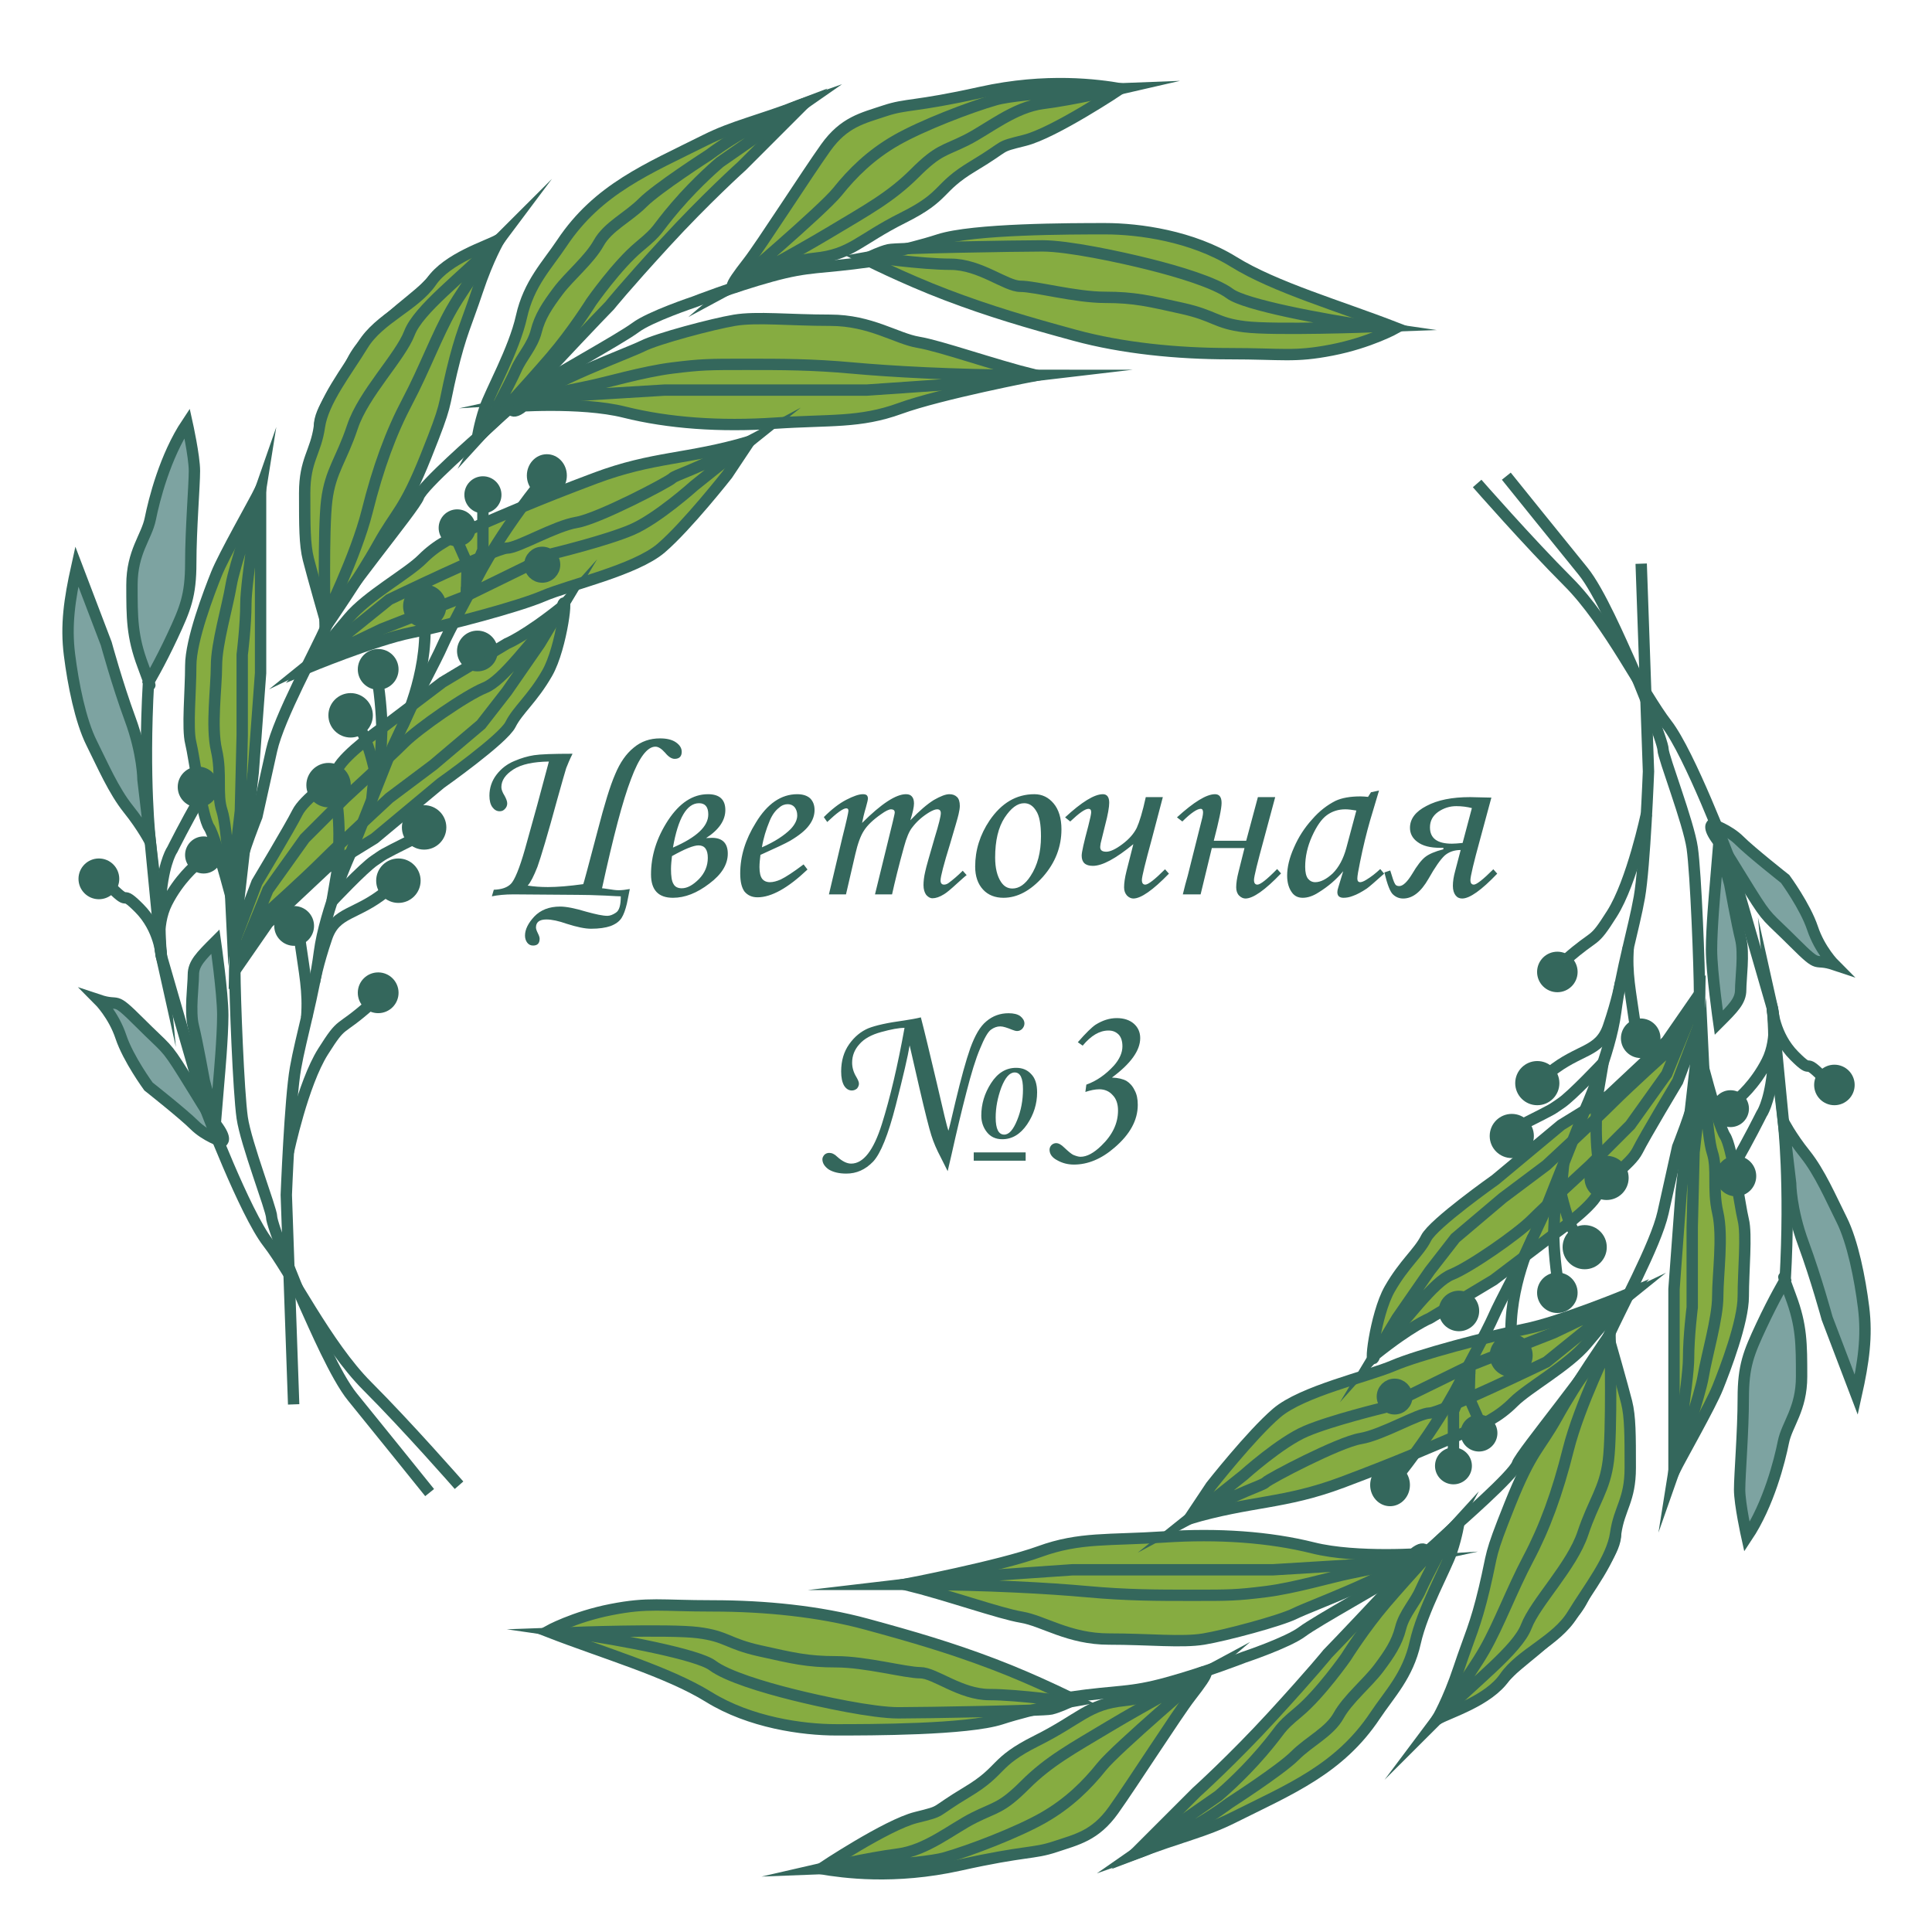<svg width="170" height="170" viewBox="0 0 170 170" fill="none" xmlns="http://www.w3.org/2000/svg">
<path fill-rule="evenodd" clip-rule="evenodd" d="M122.851 28.857C117.862 26.917 112.208 25.3 108.55 23.037C104.892 20.773 100.236 20.126 97.243 20.126C94.25 20.126 85.602 20.126 82.609 21.097C79.616 22.067 75.958 22.713 75.958 22.713C75.958 22.713 79.45 24.492 83.275 25.947C87.099 27.402 90.425 28.373 94.582 29.504C98.739 30.636 103.561 31.121 108.218 31.121C112.874 31.121 113.871 31.445 117.197 30.798C120.523 30.151 122.851 28.857 122.851 28.857Z" fill="#86AC41" stroke="#34675C" stroke-miterlimit="22.926"/>
<path fill-rule="evenodd" clip-rule="evenodd" d="M98.598 7.808C96.652 7.484 92.112 6.835 86.274 8.133C80.437 9.43 79.788 9.105 77.842 9.754C75.896 10.403 74.275 10.727 72.653 12.997C71.032 15.267 66.978 21.591 65.843 23.051C62.007 27.983 66.719 23.223 71.68 22.727C74.923 22.402 75.572 21.105 79.464 19.159C83.356 17.213 82.383 16.565 85.626 14.619C88.869 12.673 87.572 12.997 90.166 12.348C92.76 11.7 98.598 7.808 98.598 7.808Z" fill="#86AC41" stroke="#34675C" stroke-miterlimit="22.926"/>
<path fill-rule="evenodd" clip-rule="evenodd" d="M98.598 7.808C98.598 7.808 89.867 8.13 87.603 8.777C85.34 9.424 81.136 11.041 78.872 12.334C76.609 13.627 74.992 15.245 73.698 16.861C72.405 18.478 64.461 25.237 64.461 25.237C64.461 25.237 69.818 22.359 73.051 20.419C76.285 18.478 78.387 17.347 80.489 15.245C82.591 13.143 83.076 13.304 85.016 12.334C86.956 11.364 89.22 9.424 91.807 9.1C94.394 8.777 98.598 7.808 98.598 7.808V7.808Z" stroke="#34675C" stroke-miterlimit="22.926"/>
<path fill-rule="evenodd" clip-rule="evenodd" d="M70.788 9.1C66.584 10.717 64.644 11.041 62.057 12.334C56.991 14.867 52.624 16.621 49.446 21.388C48.152 23.329 46.535 24.946 45.888 27.856C45.242 30.766 43.139 34.485 42.655 35.94C42.17 37.395 42.008 38.527 42.008 38.527L47.829 33.03C52.679 27.856 53.649 26.886 53.649 26.886C53.649 26.886 54.943 25.269 58.5 21.388C62.057 17.508 65.291 14.598 65.291 14.598L70.788 9.1Z" fill="#86AC41" stroke="#34675C" stroke-miterlimit="22.926"/>
<path fill-rule="evenodd" clip-rule="evenodd" d="M70.788 9.1C67.963 10.094 64.784 11.842 62.38 13.627C62.38 13.627 57.853 16.538 56.559 17.831C55.266 19.125 53.487 19.933 52.679 21.388C51.871 22.844 50.092 24.299 49.122 25.592C48.152 26.886 47.505 27.856 47.182 29.15C46.859 30.443 45.888 31.413 45.403 32.545C44.918 33.677 42.609 37.959 42.609 37.959C42.609 37.959 46.535 33.677 48.475 31.413C50.415 29.15 52.032 26.563 52.032 26.563C52.032 26.563 54.296 23.329 56.236 21.712C58.176 20.095 57.53 20.419 59.47 18.155C61.41 15.891 63.351 14.275 63.351 14.275L70.788 9.1Z" fill="#86AC41" stroke="#34675C" stroke-miterlimit="22.926"/>
<path d="M43.948 21.065C38.127 24.299 38.774 23.975 37.481 25.269C36.187 26.563 32.307 29.15 31.013 31.737C29.72 34.323 28.103 35.94 28.103 37.557" stroke="#34675C" stroke-miterlimit="22.926"/>
<path fill-rule="evenodd" clip-rule="evenodd" d="M43.948 21.065C42.877 21.661 39.379 22.703 37.945 24.794C36.511 26.886 33.357 28.012 31.928 30.353C30.498 32.696 28.427 35.294 28.103 37.557C27.78 39.821 26.809 40.467 26.809 43.378C26.809 46.288 26.809 47.905 27.133 49.198C27.456 50.492 28.75 55.019 28.75 55.019C28.75 55.019 31.66 50.816 33.277 47.905C34.894 44.995 35.54 44.995 37.481 40.144C39.421 35.294 38.936 36.102 39.744 32.706C40.553 29.311 41.038 28.503 42.008 25.592C42.978 22.682 43.948 21.065 43.948 21.065Z" fill="#86AC41" stroke="#34675C" stroke-miterlimit="22.926"/>
<path fill-rule="evenodd" clip-rule="evenodd" d="M43.948 21.065C40.553 24.461 36.834 27.21 36.026 29.311C35.217 31.413 31.983 34.647 31.013 37.557C30.043 40.467 29.073 41.438 28.75 44.025C28.426 46.611 28.588 54.452 28.588 54.452C28.588 54.452 31.336 48.875 32.307 44.995C33.277 41.114 34.409 38.042 35.864 35.294C37.319 32.545 38.451 29.473 39.744 27.209C41.038 24.946 43.948 21.065 43.948 21.065V21.065Z" stroke="#34675C" stroke-miterlimit="22.926"/>
<path fill-rule="evenodd" clip-rule="evenodd" d="M120.836 28.749C116.309 28.103 109.518 26.809 108.225 25.839C106.931 24.869 103.697 23.899 101.111 23.252C98.524 22.605 93.996 21.636 91.733 21.636C89.469 21.636 78.883 21.811 78.188 21.974C77.493 22.136 76.534 22.605 76.534 22.605C76.534 22.605 81.061 23.252 83.648 23.252C86.236 23.252 88.499 25.192 89.792 25.192C91.086 25.192 94.643 26.163 97.23 26.163C99.817 26.163 101.111 26.486 104.021 27.132C106.931 27.78 106.931 28.426 109.518 28.749C112.105 29.073 120.836 28.749 120.836 28.749V28.749Z" stroke="#34675C" stroke-miterlimit="22.926"/>
<path d="M76.609 23.006C72.082 23.652 71.294 23.36 67.878 24.299C64.461 25.237 61.087 26.563 61.087 26.563C61.087 26.563 57.206 27.856 55.913 28.826C54.619 29.796 48.431 33.197 47.02 34.162C45.609 35.126 42.286 38.265 42.286 38.265C42.286 38.265 37.157 42.731 36.834 43.701C36.511 44.671 29.72 52.756 28.75 55.019C27.78 57.283 24.546 63.103 23.899 66.014C23.252 68.924 22.606 71.834 22.606 71.834C22.606 71.834 21.312 75.068 21.151 76.2C20.989 77.332 20.665 83.153 20.665 85.416C20.665 87.68 20.989 96.087 21.312 98.351C21.636 100.615 23.899 106.435 23.899 107.082C23.899 107.729 26.001 113.064 26.809 114.843C27.618 116.621 29.558 121.149 31.013 122.927C32.468 124.706 37.804 131.335 37.804 131.335" stroke="#34675C" stroke-miterlimit="22.926"/>
<path fill-rule="evenodd" clip-rule="evenodd" d="M91.16 33.03C87.28 32.06 82.753 30.443 80.812 30.12C78.872 29.796 76.609 28.179 73.051 28.179C69.494 28.179 66.584 27.856 64.644 28.179C62.704 28.503 57.853 29.796 56.559 30.443C55.266 31.09 48.152 33.677 46.535 35.294C44.918 36.91 44.918 35.778 44.918 35.778C44.918 35.778 51.063 35.294 54.943 36.264C58.823 37.234 63.351 37.557 68.201 37.234C73.051 36.91 75.638 37.234 79.195 35.94C82.753 34.647 91.16 33.03 91.16 33.03Z" fill="#86AC41" stroke="#34675C" stroke-miterlimit="22.926"/>
<path fill-rule="evenodd" clip-rule="evenodd" d="M91.16 33.03C90.849 33.03 90.54 33.029 90.233 33.028C83.841 33.001 78.386 32.692 74.992 32.383C71.435 32.06 68.848 32.06 65.614 32.06C62.38 32.06 61.734 32.06 59.147 32.383C56.559 32.706 53.326 33.677 51.709 34C50.092 34.323 46.828 35.035 46.828 35.035L58.5 34.323H66.907H76.285L85.663 33.677L91.16 33.03Z" fill="#86AC41" stroke="#34675C" stroke-miterlimit="22.926"/>
<path fill-rule="evenodd" clip-rule="evenodd" d="M65.937 38.85C60.44 40.467 57.53 40.144 52.356 42.084C47.182 44.025 44.271 45.318 42.008 46.288C39.744 47.258 38.451 47.905 37.157 49.198C35.864 50.492 32.307 52.432 30.69 54.372C29.073 56.313 26.911 58.823 26.911 58.823C26.911 58.823 32.953 56.313 36.187 55.666C39.421 55.019 45.565 53.402 47.829 52.432C50.092 51.462 55.913 50.169 58.176 48.229C60.44 46.288 63.997 41.761 63.997 41.761L65.937 38.85Z" fill="#86AC41" stroke="#34675C" stroke-miterlimit="22.926"/>
<path fill-rule="evenodd" clip-rule="evenodd" d="M65.937 38.85C61.087 41.438 59.47 41.761 59.147 42.084C58.823 42.408 52.679 45.642 50.739 45.965C48.799 46.288 45.565 48.229 44.595 48.229C43.625 48.229 34.247 52.756 34.247 52.756L27.313 58.355L33.6 55.342L41.038 52.432L48.637 48.714C48.637 48.714 53.326 47.582 55.59 46.611C57.853 45.642 61.087 42.731 61.087 42.731L65.937 38.85V38.85Z" stroke="#34675C" stroke-miterlimit="22.926"/>
<path fill-rule="evenodd" clip-rule="evenodd" d="M49.446 53.402C46.212 55.99 44.595 56.636 44.595 56.636L38.936 60.032L33.6 64.074C33.6 64.074 30.367 66.337 29.72 67.631C29.073 68.924 26.809 70.218 26.163 71.511C25.516 72.805 22.606 77.655 22.606 77.655L20.742 82.579L20.665 85.416L23.576 81.213L28.75 76.362L32.953 73.775L38.774 68.924C38.774 68.924 44.271 65.044 44.918 63.75C45.565 62.457 46.858 61.487 48.152 59.223C49.446 56.959 50.055 51.648 49.446 53.402Z" fill="#86AC41" stroke="#34675C" stroke-miterlimit="22.926"/>
<path fill-rule="evenodd" clip-rule="evenodd" d="M49.446 53.402C46.535 56.636 44.271 59.87 42.655 60.517C41.038 61.163 36.834 64.074 35.54 65.367C34.247 66.661 30.367 70.218 30.367 70.218L26.809 73.775L23.576 78.302L21.312 83.799L20.681 84.836L23.576 80.242C23.576 80.242 26.809 77.332 28.426 75.715C30.043 74.098 34.247 70.218 34.247 70.218L38.127 67.307L42.331 63.75L44.595 60.84L47.505 56.636L49.446 53.402V53.402Z" stroke="#34675C" stroke-miterlimit="22.926"/>
<path fill-rule="evenodd" clip-rule="evenodd" d="M16.462 37.234C14.521 40.144 13.551 44.025 13.228 45.642C12.904 47.258 11.611 48.552 11.611 51.462C11.611 54.372 11.611 55.989 12.581 58.576C13.551 61.163 13.066 60.032 13.066 60.032C13.066 60.032 14.036 58.415 15.168 55.99C16.3 53.564 16.785 52.432 16.785 49.522C16.785 46.611 17.108 42.731 17.108 41.438C17.108 40.144 16.462 37.234 16.462 37.234Z" fill="#7DA3A1" stroke="#34675C" stroke-miterlimit="22.926"/>
<path fill-rule="evenodd" clip-rule="evenodd" d="M6.76 49.845C6.114 52.756 5.79 55.019 6.114 57.606C6.437 60.193 7.084 63.427 8.054 65.367C9.024 67.307 9.994 69.571 11.288 71.188C12.581 72.805 13.228 74.098 13.228 74.098L12.581 68.601C12.581 68.601 12.581 66.337 11.449 63.265C10.317 60.193 9.348 56.636 9.348 56.636L6.76 49.845Z" fill="#7DA3A1" stroke="#34675C" stroke-miterlimit="22.926"/>
<path fill-rule="evenodd" clip-rule="evenodd" d="M22.929 43.054C22.282 44.348 19.695 48.875 19.048 50.492C18.402 52.109 16.785 56.313 16.785 58.576C16.785 60.84 16.461 64.074 16.785 65.367C17.108 66.661 17.755 71.835 18.402 72.805C19.048 73.775 20.825 80.804 20.825 80.804L22.282 67.954L22.929 59.223V49.845V43.054Z" fill="#86AC41" stroke="#34675C" stroke-miterlimit="22.926"/>
<path fill-rule="evenodd" clip-rule="evenodd" d="M22.929 43.054C22.929 43.054 22.819 43.369 22.644 43.879C22.373 44.672 21.944 45.938 21.528 47.238C20.996 48.898 20.484 50.614 20.342 51.462C20.019 53.402 19.048 56.636 19.048 58.576C19.048 60.517 18.563 63.912 19.048 66.014C19.534 68.116 19.049 69.894 19.534 71.349C20.019 72.805 20.3 78.793 20.3 78.793L21.151 71.349L21.312 64.721V57.606C21.312 57.606 21.636 55.019 21.636 53.079C21.636 51.139 22.929 43.054 22.929 43.054Z" fill="#86AC41" stroke="#34675C" stroke-miterlimit="22.926"/>
<path fill-rule="evenodd" clip-rule="evenodd" d="M18.955 82.856C17.661 84.149 17.015 84.796 17.015 85.766C17.015 86.736 16.691 89 17.015 90.293C17.338 91.587 17.985 95.144 17.985 95.144L18.955 98.701L19.278 94.821C19.278 94.821 19.602 91.263 19.602 89.323C19.602 87.383 18.955 82.856 18.955 82.856Z" fill="#7DA3A1" stroke="#34675C" stroke-miterlimit="22.926"/>
<path fill-rule="evenodd" clip-rule="evenodd" d="M8.701 88.003C10.641 88.65 9.832 87.518 12.258 89.943C14.683 92.369 14.521 91.884 16.138 94.471C17.755 97.057 18.078 97.704 19.048 98.998C20.019 100.291 19.534 100.453 19.534 100.453C19.534 100.453 18.078 99.968 17.108 98.998C16.138 98.028 13.066 95.602 13.066 95.602C13.066 95.602 11.288 93.177 10.641 91.237C9.994 89.297 8.701 88.003 8.701 88.003Z" fill="#7DA3A1" stroke="#34675C" stroke-miterlimit="22.926"/>
<path d="M13.066 60.032C12.581 68.601 13.228 74.098 13.228 74.098L14.198 84.123L18.108 97.65C18.108 97.65 21.543 106.725 23.576 109.345C25.609 111.966 28.75 118.4 32.307 121.957C35.864 125.514 40.391 130.688 40.391 130.688" stroke="#34675C" stroke-miterlimit="22.926"/>
<path fill-rule="evenodd" clip-rule="evenodd" d="M48.118 40.467C48.814 40.467 49.378 41.085 49.378 41.846C49.378 42.608 48.814 43.225 48.118 43.225C47.422 43.225 46.859 42.608 46.859 41.846C46.859 41.085 47.422 40.467 48.118 40.467Z" fill="#34675C" stroke="#34675C" stroke-miterlimit="22.926"/>
<path fill-rule="evenodd" clip-rule="evenodd" d="M42.493 42.408C43.118 42.408 43.625 42.915 43.625 43.54C43.625 44.165 43.118 44.671 42.493 44.671C41.868 44.671 41.361 44.165 41.361 43.54C41.361 42.915 41.868 42.408 42.493 42.408Z" fill="#34675C" stroke="#34675C" stroke-miterlimit="22.926"/>
<path fill-rule="evenodd" clip-rule="evenodd" d="M47.712 48.603C48.312 48.603 48.799 49.089 48.799 49.69C48.799 50.29 48.312 50.776 47.712 50.776C47.112 50.776 46.625 50.29 46.625 49.69C46.625 49.089 47.112 48.603 47.712 48.603Z" fill="#34675C" stroke="#34675C" stroke-miterlimit="22.926"/>
<path fill-rule="evenodd" clip-rule="evenodd" d="M40.229 45.318C40.854 45.318 41.361 45.825 41.361 46.45C41.361 47.075 40.854 47.582 40.229 47.582C39.604 47.582 39.098 47.075 39.098 46.45C39.098 45.825 39.604 45.318 40.229 45.318Z" fill="#34675C" stroke="#34675C" stroke-miterlimit="22.926"/>
<path fill-rule="evenodd" clip-rule="evenodd" d="M37.372 51.933C38.146 51.933 38.774 52.561 38.774 53.336C38.774 54.11 38.146 54.738 37.372 54.738C36.597 54.738 35.969 54.11 35.969 53.336C35.969 52.561 36.597 51.933 37.372 51.933Z" fill="#34675C" stroke="#34675C" stroke-miterlimit="22.926"/>
<path fill-rule="evenodd" clip-rule="evenodd" d="M42.008 55.99C42.722 55.99 43.301 56.569 43.301 57.283C43.301 57.997 42.722 58.576 42.008 58.576C41.294 58.576 40.714 57.997 40.714 57.283C40.714 56.569 41.294 55.99 42.008 55.99Z" fill="#34675C" stroke="#34675C" stroke-miterlimit="22.926"/>
<path fill-rule="evenodd" clip-rule="evenodd" d="M33.277 57.606C33.991 57.606 34.57 58.185 34.57 58.9C34.57 59.614 33.991 60.193 33.277 60.193C32.562 60.193 31.983 59.614 31.983 58.9C31.983 58.185 32.562 57.606 33.277 57.606Z" fill="#34675C" stroke="#34675C" stroke-miterlimit="22.926"/>
<path fill-rule="evenodd" clip-rule="evenodd" d="M30.852 61.487C31.655 61.487 32.307 62.138 32.307 62.942C32.307 63.745 31.655 64.397 30.852 64.397C30.048 64.397 29.396 63.745 29.396 62.942C29.396 62.138 30.048 61.487 30.852 61.487Z" fill="#34675C" stroke="#34675C" stroke-miterlimit="22.926"/>
<path fill-rule="evenodd" clip-rule="evenodd" d="M37.319 71.349C38.123 71.349 38.774 72.001 38.774 72.805C38.774 73.609 38.123 74.26 37.319 74.26C36.516 74.26 35.864 73.609 35.864 72.805C35.864 72.001 36.516 71.349 37.319 71.349Z" fill="#34675C" stroke="#34675C" stroke-miterlimit="22.926"/>
<path fill-rule="evenodd" clip-rule="evenodd" d="M28.911 67.631C29.715 67.631 30.367 68.282 30.367 69.086C30.367 69.89 29.715 70.541 28.911 70.541C28.108 70.541 27.456 69.89 27.456 69.086C27.456 68.282 28.108 67.631 28.911 67.631Z" fill="#34675C" stroke="#34675C" stroke-miterlimit="22.926"/>
<path fill-rule="evenodd" clip-rule="evenodd" d="M35.055 76.038C35.859 76.038 36.511 76.69 36.511 77.493C36.511 78.297 35.859 78.949 35.055 78.949C34.252 78.949 33.6 78.297 33.6 77.493C33.6 76.69 34.252 76.038 35.055 76.038Z" fill="#34675C" stroke="#34675C" stroke-miterlimit="22.926"/>
<path fill-rule="evenodd" clip-rule="evenodd" d="M25.882 80.223C26.573 80.223 27.133 80.783 27.133 81.474C27.133 82.165 26.573 82.725 25.882 82.725C25.191 82.725 24.631 82.165 24.631 81.474C24.631 80.783 25.191 80.223 25.882 80.223Z" fill="#34675C" stroke="#34675C" stroke-miterlimit="22.926"/>
<path fill-rule="evenodd" clip-rule="evenodd" d="M33.277 86.063C33.991 86.063 34.57 86.642 34.57 87.356C34.57 88.071 33.991 88.65 33.277 88.65C32.562 88.65 31.983 88.071 31.983 87.356C31.983 86.642 32.562 86.063 33.277 86.063Z" fill="#34675C" stroke="#34675C" stroke-miterlimit="22.926"/>
<path fill-rule="evenodd" clip-rule="evenodd" d="M8.7 76.038C9.415 76.038 9.994 76.617 9.994 77.332C9.994 78.046 9.415 78.625 8.7 78.625C7.986 78.625 7.407 78.046 7.407 77.332C7.407 76.617 7.986 76.038 8.7 76.038Z" fill="#34675C" stroke="#34675C" stroke-miterlimit="22.926"/>
<path fill-rule="evenodd" clip-rule="evenodd" d="M17.916 74.098C18.542 74.098 19.048 74.605 19.048 75.23C19.048 75.855 18.542 76.362 17.916 76.362C17.292 76.362 16.785 75.855 16.785 75.23C16.785 74.605 17.292 74.098 17.916 74.098Z" fill="#34675C" stroke="#34675C" stroke-miterlimit="22.926"/>
<path fill-rule="evenodd" clip-rule="evenodd" d="M17.432 67.954C18.146 67.954 18.725 68.533 18.725 69.247C18.725 69.962 18.146 70.541 17.432 70.541C16.717 70.541 16.138 69.962 16.138 69.247C16.138 68.533 16.717 67.954 17.432 67.954Z" fill="#34675C" stroke="#34675C" stroke-miterlimit="22.926"/>
<path d="M17.432 70.541C16.462 72.158 15.168 74.745 15.168 74.745C15.168 74.745 14.505 75.651 14.198 78.302C13.891 80.953 14.198 84.123 14.198 84.123C14.198 84.123 13.62 81.536 14.683 79.434C15.747 77.332 17.227 76.127 17.227 76.127" stroke="#34675C" stroke-miterlimit="22.926"/>
<path d="M9.768 78.063C11.611 79.919 10.445 78.097 12.258 79.919C14.07 81.741 14.198 84.123 14.198 84.123" stroke="#34675C" stroke-miterlimit="22.926"/>
<path d="M47.263 42.859C43.301 47.905 41.685 51.462 41.685 51.462C41.685 51.462 39.421 55.666 38.936 56.798C38.451 57.93 36.268 62.053 36.268 62.053L34.57 65.69L30.852 75.068C30.852 75.068 28.588 80.081 28.103 83.799C27.618 87.518 26.486 91.237 26.001 93.985C25.516 96.734 25.192 105.142 25.192 105.142L25.839 123.574" stroke="#34675C" stroke-miterlimit="22.926"/>
<path d="M32.538 88.418C29.72 90.913 30.214 89.701 28.426 92.53C26.638 95.36 25.37 101.385 25.37 101.385" stroke="#34675C" stroke-miterlimit="22.926"/>
<path d="M26.372 82.625C26.809 85.74 27.159 87.211 26.984 89.548" stroke="#34675C" stroke-miterlimit="22.926"/>
<path d="M33.952 78.442C31.337 80.565 29.547 80.179 28.75 82.506C27.953 84.833 27.667 86.426 27.667 86.426" stroke="#34675C" stroke-miterlimit="22.926"/>
<path d="M36.319 73.861C33.277 75.392 33.924 75.068 32.953 75.715C31.983 76.362 29.218 79.304 29.218 79.304" stroke="#34675C" stroke-miterlimit="22.926"/>
<path d="M29.595 70.371C30.043 72.805 29.72 76.362 29.72 76.362L29.218 79.304" stroke="#34675C" stroke-miterlimit="22.926"/>
<path d="M31.677 64.14C32.356 65.004 32.97 67.81 32.97 67.81L32.711 70.379" stroke="#34675C" stroke-miterlimit="22.926"/>
<path d="M33.277 60.193C33.6 62.457 33.6 64.074 33.6 64.074L33.414 68.607" stroke="#34675C" stroke-miterlimit="22.926"/>
<path d="M37.372 54.738C37.632 59.44 35.419 63.871 35.419 63.871" stroke="#34675C" stroke-miterlimit="22.926"/>
<path d="M40.229 47.582C41.107 49.567 41.107 49.567 41.107 49.567L41.038 52.432" stroke="#34675C" stroke-miterlimit="22.926"/>
<path d="M42.493 44.671C42.493 46.45 42.493 48.39 42.493 48.39L41.053 51.8L41.038 52.432" stroke="#34675C" stroke-miterlimit="22.926"/>
<path fill-rule="evenodd" clip-rule="evenodd" d="M48.184 143.55C53.132 145.475 58.74 147.078 62.369 149.324C65.997 151.569 70.616 152.211 73.585 152.211C76.554 152.211 85.131 152.211 88.1 151.248C91.069 150.286 94.698 149.644 94.698 149.644C94.698 149.644 91.234 147.88 87.44 146.437C83.646 144.993 80.348 144.031 76.224 142.908C72.1 141.786 67.317 141.305 62.699 141.305C58.08 141.305 57.09 140.984 53.792 141.626C50.493 142.267 48.184 143.55 48.184 143.55Z" fill="#86AC41" stroke="#34675C" stroke-miterlimit="22.926"/>
<path fill-rule="evenodd" clip-rule="evenodd" d="M72.24 164.429C74.171 164.751 78.674 165.394 84.464 164.107C90.255 162.821 90.898 163.142 92.829 162.499C94.759 161.856 96.367 161.534 97.975 159.282C99.584 157.03 103.605 150.757 104.731 149.31C108.536 144.418 103.862 149.139 98.94 149.631C95.724 149.953 95.08 151.24 91.22 153.17C87.36 155.1 88.325 155.744 85.108 157.674C81.891 159.604 83.178 159.282 80.604 159.925C78.031 160.569 72.24 164.429 72.24 164.429Z" fill="#86AC41" stroke="#34675C" stroke-miterlimit="22.926"/>
<path fill-rule="evenodd" clip-rule="evenodd" d="M72.24 164.429C72.24 164.429 80.901 164.11 83.146 163.468C85.392 162.826 89.562 161.223 91.807 159.94C94.052 158.657 95.656 157.053 96.939 155.449C98.222 153.846 106.102 147.141 106.102 147.141C106.102 147.141 100.788 149.996 97.581 151.921C94.373 153.846 92.288 154.968 90.203 157.053C88.118 159.138 87.637 158.977 85.712 159.94C83.788 160.902 81.542 162.826 78.976 163.147C76.41 163.468 72.24 164.429 72.24 164.429V164.429Z" stroke="#34675C" stroke-miterlimit="22.926"/>
<path fill-rule="evenodd" clip-rule="evenodd" d="M99.826 163.147C103.996 161.544 105.92 161.223 108.486 159.94C113.511 157.428 117.843 155.687 120.996 150.959C122.279 149.034 123.883 147.43 124.524 144.543C125.166 141.657 127.251 137.968 127.732 136.524C128.213 135.081 128.373 133.958 128.373 133.958L122.6 139.411C117.788 144.543 116.826 145.506 116.826 145.506C116.826 145.506 115.543 147.109 112.015 150.959C108.486 154.808 105.279 157.695 105.279 157.695L99.826 163.147Z" fill="#86AC41" stroke="#34675C" stroke-miterlimit="22.926"/>
<path fill-rule="evenodd" clip-rule="evenodd" d="M99.826 163.147C102.628 162.162 105.781 160.428 108.165 158.657C108.165 158.657 112.656 155.77 113.939 154.487C115.222 153.204 116.986 152.402 117.788 150.959C118.59 149.515 120.354 148.072 121.317 146.789C122.279 145.506 122.92 144.543 123.241 143.26C123.562 141.977 124.524 141.015 125.006 139.892C125.487 138.77 127.777 134.522 127.777 134.522C127.777 134.522 123.883 138.77 121.958 141.015C120.034 143.26 118.43 145.827 118.43 145.827C118.43 145.827 116.184 149.034 114.26 150.638C112.335 152.242 112.977 151.921 111.052 154.166C109.128 156.411 107.203 158.015 107.203 158.015L99.826 163.147Z" fill="#86AC41" stroke="#34675C" stroke-miterlimit="22.926"/>
<path d="M126.449 151.279C132.223 148.072 131.581 148.392 132.864 147.109C134.147 145.827 137.996 143.26 139.279 140.694C140.562 138.128 142.166 136.524 142.166 134.921" stroke="#34675C" stroke-miterlimit="22.926"/>
<path fill-rule="evenodd" clip-rule="evenodd" d="M126.449 151.279C127.511 150.689 130.981 149.655 132.404 147.58C133.826 145.506 136.954 144.389 138.372 142.066C139.79 139.743 141.845 137.166 142.166 134.921C142.487 132.675 143.449 132.034 143.449 129.147C143.449 126.26 143.449 124.656 143.128 123.373C142.807 122.09 141.525 117.6 141.525 117.6C141.525 117.6 138.638 121.769 137.034 124.656C135.43 127.543 134.788 127.543 132.864 132.354C130.939 137.166 131.421 136.364 130.618 139.732C129.817 143.1 129.336 143.902 128.373 146.789C127.411 149.676 126.449 151.279 126.449 151.279Z" fill="#86AC41" stroke="#34675C" stroke-miterlimit="22.926"/>
<path fill-rule="evenodd" clip-rule="evenodd" d="M126.449 151.279C129.817 147.911 133.505 145.185 134.307 143.1C135.109 141.015 138.317 137.808 139.279 134.921C140.242 132.034 141.204 131.071 141.525 128.505C141.845 125.939 141.685 118.163 141.685 118.163C141.685 118.163 138.958 123.694 137.996 127.543C137.034 131.392 135.911 134.44 134.468 137.166C133.025 139.892 131.902 142.94 130.618 145.185C129.336 147.43 126.449 151.279 126.449 151.279V151.279Z" stroke="#34675C" stroke-miterlimit="22.926"/>
<path fill-rule="evenodd" clip-rule="evenodd" d="M50.182 143.657C54.673 144.298 61.408 145.582 62.691 146.544C63.975 147.506 67.182 148.469 69.748 149.11C72.314 149.752 76.805 150.714 79.05 150.714C81.296 150.714 91.796 150.539 92.486 150.378C93.175 150.217 94.126 149.752 94.126 149.752C94.126 149.752 89.635 149.11 87.069 149.11C84.503 149.11 82.258 147.186 80.975 147.186C79.692 147.186 76.163 146.223 73.597 146.223C71.031 146.223 69.748 145.903 66.861 145.261C63.975 144.619 63.975 143.978 61.408 143.657C58.842 143.336 50.182 143.657 50.182 143.657V143.657Z" stroke="#34675C" stroke-miterlimit="22.926"/>
<path d="M94.052 149.355C98.543 148.713 99.323 149.003 102.713 148.072C106.102 147.141 109.449 145.827 109.449 145.827C109.449 145.827 113.298 144.543 114.581 143.581C115.864 142.619 122.002 139.245 123.401 138.289C124.801 137.332 128.098 134.218 128.098 134.218C128.098 134.218 133.185 129.788 133.506 128.826C133.826 127.864 140.562 119.845 141.525 117.6C142.487 115.354 145.694 109.581 146.336 106.694C146.977 103.807 147.619 100.92 147.619 100.92C147.619 100.92 148.902 97.712 149.062 96.59C149.223 95.467 149.543 89.693 149.543 87.448C149.543 85.203 149.223 76.863 148.902 74.618C148.581 72.372 146.336 66.599 146.336 65.957C146.336 65.316 144.251 60.023 143.449 58.259C142.647 56.495 140.723 52.004 139.279 50.24C137.836 48.476 132.543 41.9 132.543 41.9" stroke="#34675C" stroke-miterlimit="22.926"/>
<path fill-rule="evenodd" clip-rule="evenodd" d="M79.618 139.411C83.467 140.373 87.958 141.977 89.882 142.298C91.807 142.619 94.052 144.223 97.581 144.223C101.109 144.223 103.996 144.543 105.92 144.223C107.845 143.902 112.656 142.618 113.939 141.977C115.222 141.336 122.279 138.77 123.883 137.166C125.487 135.562 125.487 136.685 125.487 136.685C125.487 136.685 119.392 137.166 115.543 136.203C111.694 135.241 107.203 134.921 102.392 135.241C97.581 135.562 95.014 135.241 91.486 136.524C87.958 137.807 79.618 139.411 79.618 139.411Z" fill="#86AC41" stroke="#34675C" stroke-miterlimit="22.926"/>
<path fill-rule="evenodd" clip-rule="evenodd" d="M79.618 139.411C79.926 139.411 80.233 139.412 80.538 139.413C86.878 139.44 92.29 139.747 95.656 140.053C99.184 140.373 101.75 140.373 104.958 140.373C108.165 140.373 108.807 140.373 111.373 140.053C113.939 139.732 117.147 138.77 118.751 138.449C120.354 138.128 123.592 137.422 123.592 137.422L112.015 138.128H103.675H94.373L85.071 138.77L79.618 139.411Z" fill="#86AC41" stroke="#34675C" stroke-miterlimit="22.926"/>
<path fill-rule="evenodd" clip-rule="evenodd" d="M104.637 133.638C110.09 132.034 112.977 132.354 118.109 130.43C123.241 128.505 126.128 127.222 128.373 126.26C130.618 125.298 131.902 124.656 133.185 123.373C134.468 122.09 137.996 120.166 139.6 118.241C141.204 116.316 143.348 113.827 143.348 113.827C143.348 113.827 137.355 116.316 134.147 116.958C130.939 117.6 124.845 119.204 122.6 120.166C120.354 121.128 114.581 122.411 112.335 124.335C110.09 126.26 106.562 130.751 106.562 130.751L104.637 133.638Z" fill="#86AC41" stroke="#34675C" stroke-miterlimit="22.926"/>
<path fill-rule="evenodd" clip-rule="evenodd" d="M104.637 133.638C109.449 131.072 111.052 130.751 111.373 130.43C111.694 130.109 117.788 126.901 119.713 126.581C121.638 126.26 124.845 124.335 125.808 124.335C126.769 124.335 136.072 119.845 136.072 119.845L142.95 114.291L136.713 117.279L129.336 120.166L121.797 123.854C121.797 123.854 117.147 124.977 114.902 125.939C112.656 126.901 109.449 129.789 109.449 129.789L104.637 133.638V133.638Z" stroke="#34675C" stroke-miterlimit="22.926"/>
<path fill-rule="evenodd" clip-rule="evenodd" d="M120.996 119.203C124.203 116.637 125.808 115.996 125.808 115.996L131.421 112.628L136.713 108.618C136.713 108.618 139.921 106.373 140.562 105.09C141.204 103.807 143.449 102.524 144.091 101.241C144.732 99.958 147.619 95.147 147.619 95.147L149.467 90.263L149.543 87.448L146.657 91.618L141.525 96.429L137.355 98.996L131.581 103.807C131.581 103.807 126.128 107.656 125.487 108.939C124.845 110.222 123.562 111.184 122.279 113.43C120.996 115.675 120.392 120.944 120.996 119.203Z" fill="#86AC41" stroke="#34675C" stroke-miterlimit="22.926"/>
<path fill-rule="evenodd" clip-rule="evenodd" d="M120.996 119.203C123.883 115.996 126.128 112.788 127.732 112.147C129.336 111.505 133.505 108.618 134.788 107.335C136.072 106.052 139.921 102.524 139.921 102.524L143.449 98.996L146.657 94.505L148.902 89.052L149.528 88.024L146.657 92.58C146.657 92.58 143.449 95.467 141.845 97.071C140.242 98.675 136.072 102.524 136.072 102.524L132.223 105.411L128.053 108.939L125.808 111.826L122.92 115.996L120.996 119.203V119.203Z" stroke="#34675C" stroke-miterlimit="22.926"/>
<path fill-rule="evenodd" clip-rule="evenodd" d="M153.713 135.241C155.638 132.354 156.6 128.505 156.921 126.901C157.242 125.298 158.525 124.015 158.525 121.128C158.525 118.241 158.525 116.637 157.562 114.071C156.6 111.505 157.081 112.628 157.081 112.628C157.081 112.628 156.119 114.232 154.996 116.637C153.874 119.043 153.393 120.165 153.393 123.053C153.393 125.939 153.072 129.789 153.072 131.072C153.072 132.354 153.713 135.241 153.713 135.241Z" fill="#7DA3A1" stroke="#34675C" stroke-miterlimit="22.926"/>
<path fill-rule="evenodd" clip-rule="evenodd" d="M163.336 122.732C163.978 119.845 164.299 117.6 163.978 115.033C163.657 112.467 163.015 109.26 162.053 107.335C161.091 105.411 160.129 103.166 158.845 101.561C157.562 99.958 156.921 98.675 156.921 98.675L157.562 104.127C157.562 104.127 157.562 106.373 158.685 109.42C159.808 112.467 160.77 115.996 160.77 115.996L163.336 122.732Z" fill="#7DA3A1" stroke="#34675C" stroke-miterlimit="22.926"/>
<path fill-rule="evenodd" clip-rule="evenodd" d="M147.298 129.468C147.94 128.184 150.506 123.694 151.147 122.09C151.789 120.486 153.393 116.316 153.393 114.071C153.393 111.826 153.713 108.618 153.393 107.335C153.072 106.052 152.43 100.92 151.789 99.958C151.147 98.996 149.385 92.023 149.385 92.023L147.94 104.769L147.298 113.43V122.732V129.468Z" fill="#86AC41" stroke="#34675C" stroke-miterlimit="22.926"/>
<path fill-rule="evenodd" clip-rule="evenodd" d="M147.298 129.468C147.298 129.468 147.408 129.156 147.581 128.649C147.85 127.863 148.275 126.607 148.688 125.318C149.215 123.671 149.724 121.969 149.864 121.128C150.185 119.203 151.147 115.996 151.147 114.071C151.147 112.147 151.628 108.779 151.147 106.694C150.666 104.609 151.147 102.845 150.666 101.401C150.185 99.958 149.906 94.018 149.906 94.018L149.062 101.401L148.902 107.977V115.033C148.902 115.033 148.581 117.6 148.581 119.524C148.581 121.449 147.298 129.468 147.298 129.468Z" fill="#86AC41" stroke="#34675C" stroke-miterlimit="22.926"/>
<path fill-rule="evenodd" clip-rule="evenodd" d="M151.24 89.988C152.523 88.705 153.165 88.063 153.165 87.101C153.165 86.139 153.485 83.893 153.165 82.61C152.844 81.327 152.202 77.799 152.202 77.799L151.24 74.271L150.919 78.12C150.919 78.12 150.599 81.648 150.599 83.573C150.599 85.497 151.24 89.988 151.24 89.988Z" fill="#7DA3A1" stroke="#34675C" stroke-miterlimit="22.926"/>
<path fill-rule="evenodd" clip-rule="evenodd" d="M161.411 84.882C159.487 84.24 160.289 85.363 157.883 82.958C155.478 80.552 155.638 81.033 154.034 78.467C152.43 75.901 152.11 75.259 151.147 73.976C150.185 72.693 150.666 72.533 150.666 72.533C150.666 72.533 152.11 73.014 153.072 73.976C154.034 74.939 157.081 77.344 157.081 77.344C157.081 77.344 158.845 79.75 159.487 81.674C160.129 83.599 161.411 84.882 161.411 84.882Z" fill="#7DA3A1" stroke="#34675C" stroke-miterlimit="22.926"/>
<path d="M157.081 112.628C157.562 104.127 156.921 98.675 156.921 98.675L155.959 88.731L152.079 75.313C152.079 75.313 148.673 66.311 146.657 63.712C144.641 61.113 141.525 54.731 137.996 51.202C134.468 47.674 129.977 42.542 129.977 42.542" stroke="#34675C" stroke-miterlimit="22.926"/>
<path fill-rule="evenodd" clip-rule="evenodd" d="M122.312 132.034C121.622 132.034 121.063 131.421 121.063 130.666C121.063 129.911 121.622 129.298 122.312 129.298C123.002 129.298 123.562 129.911 123.562 130.666C123.562 131.421 123.002 132.034 122.312 132.034Z" fill="#34675C" stroke="#34675C" stroke-miterlimit="22.926"/>
<path fill-rule="evenodd" clip-rule="evenodd" d="M127.892 130.109C127.272 130.109 126.769 129.606 126.769 128.986C126.769 128.367 127.272 127.864 127.892 127.864C128.512 127.864 129.015 128.367 129.015 128.986C129.015 129.606 128.512 130.109 127.892 130.109Z" fill="#34675C" stroke="#34675C" stroke-miterlimit="22.926"/>
<path fill-rule="evenodd" clip-rule="evenodd" d="M122.715 123.964C122.12 123.964 121.638 123.482 121.638 122.886C121.638 122.291 122.12 121.808 122.715 121.808C123.311 121.808 123.793 122.291 123.793 122.886C123.793 123.482 123.311 123.964 122.715 123.964Z" fill="#34675C" stroke="#34675C" stroke-miterlimit="22.926"/>
<path fill-rule="evenodd" clip-rule="evenodd" d="M130.138 127.222C129.518 127.222 129.015 126.72 129.015 126.1C129.015 125.48 129.518 124.977 130.138 124.977C130.758 124.977 131.26 125.48 131.26 126.1C131.26 126.72 130.758 127.222 130.138 127.222Z" fill="#34675C" stroke="#34675C" stroke-miterlimit="22.926"/>
<path fill-rule="evenodd" clip-rule="evenodd" d="M132.972 120.661C132.204 120.661 131.581 120.038 131.581 119.269C131.581 118.501 132.204 117.878 132.972 117.878C133.74 117.878 134.363 118.501 134.363 119.269C134.363 120.038 133.74 120.661 132.972 120.661Z" fill="#34675C" stroke="#34675C" stroke-miterlimit="22.926"/>
<path fill-rule="evenodd" clip-rule="evenodd" d="M128.373 116.637C127.665 116.637 127.09 116.063 127.09 115.354C127.09 114.645 127.665 114.071 128.373 114.071C129.082 114.071 129.656 114.645 129.656 115.354C129.656 116.063 129.082 116.637 128.373 116.637Z" fill="#34675C" stroke="#34675C" stroke-miterlimit="22.926"/>
<path fill-rule="evenodd" clip-rule="evenodd" d="M137.034 115.033C136.325 115.033 135.751 114.459 135.751 113.75C135.751 113.042 136.325 112.467 137.034 112.467C137.743 112.467 138.317 113.042 138.317 113.75C138.317 114.459 137.743 115.033 137.034 115.033Z" fill="#34675C" stroke="#34675C" stroke-miterlimit="22.926"/>
<path fill-rule="evenodd" clip-rule="evenodd" d="M139.44 111.184C138.642 111.184 137.996 110.538 137.996 109.741C137.996 108.944 138.642 108.298 139.44 108.298C140.237 108.298 140.883 108.944 140.883 109.741C140.883 110.538 140.237 111.184 139.44 111.184Z" fill="#34675C" stroke="#34675C" stroke-miterlimit="22.926"/>
<path fill-rule="evenodd" clip-rule="evenodd" d="M133.025 101.401C132.227 101.401 131.581 100.755 131.581 99.958C131.581 99.161 132.227 98.514 133.025 98.514C133.822 98.514 134.468 99.161 134.468 99.958C134.468 100.755 133.822 101.401 133.025 101.401Z" fill="#34675C" stroke="#34675C" stroke-miterlimit="22.926"/>
<path fill-rule="evenodd" clip-rule="evenodd" d="M141.364 105.09C140.567 105.09 139.921 104.444 139.921 103.647C139.921 102.849 140.567 102.203 141.364 102.203C142.161 102.203 142.807 102.849 142.807 103.647C142.807 104.444 142.161 105.09 141.364 105.09Z" fill="#34675C" stroke="#34675C" stroke-miterlimit="22.926"/>
<path fill-rule="evenodd" clip-rule="evenodd" d="M135.27 96.75C134.472 96.75 133.826 96.104 133.826 95.307C133.826 94.51 134.472 93.863 135.27 93.863C136.067 93.863 136.713 94.51 136.713 95.307C136.713 96.104 136.067 96.75 135.27 96.75Z" fill="#34675C" stroke="#34675C" stroke-miterlimit="22.926"/>
<path fill-rule="evenodd" clip-rule="evenodd" d="M144.369 92.599C143.684 92.599 143.128 92.044 143.128 91.359C143.128 90.673 143.684 90.118 144.369 90.118C145.054 90.118 145.61 90.673 145.61 91.359C145.61 92.044 145.054 92.599 144.369 92.599Z" fill="#34675C" stroke="#34675C" stroke-miterlimit="22.926"/>
<path fill-rule="evenodd" clip-rule="evenodd" d="M137.034 86.807C136.325 86.807 135.751 86.232 135.751 85.523C135.751 84.815 136.325 84.241 137.034 84.241C137.743 84.241 138.317 84.815 138.317 85.523C138.317 86.232 137.743 86.807 137.034 86.807Z" fill="#34675C" stroke="#34675C" stroke-miterlimit="22.926"/>
<path fill-rule="evenodd" clip-rule="evenodd" d="M161.412 96.75C160.703 96.75 160.129 96.176 160.129 95.467C160.129 94.759 160.703 94.184 161.412 94.184C162.12 94.184 162.695 94.759 162.695 95.467C162.695 96.176 162.12 96.75 161.412 96.75Z" fill="#34675C" stroke="#34675C" stroke-miterlimit="22.926"/>
<path fill-rule="evenodd" clip-rule="evenodd" d="M152.27 98.675C151.65 98.675 151.147 98.172 151.147 97.552C151.147 96.932 151.65 96.43 152.27 96.43C152.89 96.43 153.393 96.932 153.393 97.552C153.393 98.172 152.89 98.675 152.27 98.675Z" fill="#34675C" stroke="#34675C" stroke-miterlimit="22.926"/>
<path fill-rule="evenodd" clip-rule="evenodd" d="M152.751 104.769C152.042 104.769 151.468 104.195 151.468 103.486C151.468 102.778 152.042 102.203 152.751 102.203C153.46 102.203 154.034 102.778 154.034 103.486C154.034 104.195 153.46 104.769 152.751 104.769Z" fill="#34675C" stroke="#34675C" stroke-miterlimit="22.926"/>
<path d="M152.751 102.203C153.713 100.599 154.996 98.033 154.996 98.033C154.996 98.033 155.654 97.135 155.959 94.505C156.263 91.875 155.959 88.731 155.959 88.731C155.959 88.731 156.532 91.297 155.478 93.382C154.423 95.467 152.954 96.662 152.954 96.662" stroke="#34675C" stroke-miterlimit="22.926"/>
<path d="M160.353 94.742C158.525 92.901 159.681 94.708 157.883 92.901C156.086 91.094 155.959 88.731 155.959 88.731" stroke="#34675C" stroke-miterlimit="22.926"/>
<path d="M123.16 129.662C127.09 124.656 128.694 121.128 128.694 121.128C128.694 121.128 130.939 116.958 131.421 115.835C131.902 114.713 134.067 110.623 134.067 110.623L135.751 107.014L139.44 97.712C139.44 97.712 141.685 92.741 142.166 89.052C142.647 85.363 143.77 81.674 144.251 78.948C144.732 76.222 145.053 67.882 145.053 67.882L144.411 49.599" stroke="#34675C" stroke-miterlimit="22.926"/>
<path d="M137.767 84.47C140.562 81.995 140.072 83.198 141.845 80.392C143.619 77.585 144.876 71.608 144.876 71.608" stroke="#34675C" stroke-miterlimit="22.926"/>
<path d="M143.883 90.217C143.449 87.127 143.103 85.667 143.276 83.35" stroke="#34675C" stroke-miterlimit="22.926"/>
<path d="M136.364 94.366C138.958 92.26 140.734 92.643 141.525 90.335C142.315 88.027 142.598 86.446 142.598 86.446" stroke="#34675C" stroke-miterlimit="22.926"/>
<path d="M134.017 98.91C137.034 97.392 136.392 97.712 137.355 97.071C138.317 96.429 141.059 93.511 141.059 93.511" stroke="#34675C" stroke-miterlimit="22.926"/>
<path d="M140.686 102.372C140.242 99.958 140.562 96.429 140.562 96.429L141.059 93.511" stroke="#34675C" stroke-miterlimit="22.926"/>
<path d="M138.62 108.552C137.947 107.695 137.338 104.912 137.338 104.912L137.595 102.364" stroke="#34675C" stroke-miterlimit="22.926"/>
<path d="M137.034 112.467C136.713 110.222 136.713 108.618 136.713 108.618L136.898 104.122" stroke="#34675C" stroke-miterlimit="22.926"/>
<path d="M132.972 117.878C132.714 113.215 134.909 108.819 134.909 108.819" stroke="#34675C" stroke-miterlimit="22.926"/>
<path d="M130.138 124.977C129.267 123.008 129.267 123.008 129.267 123.008L129.336 120.166" stroke="#34675C" stroke-miterlimit="22.926"/>
<path d="M127.892 127.864C127.892 126.1 127.892 124.175 127.892 124.175L129.321 120.793L129.336 120.166" stroke="#34675C" stroke-miterlimit="22.926"/>
<path d="M46.904 83.201C46.689 83.201 46.518 83.115 46.389 82.944C46.26 82.772 46.196 82.558 46.196 82.322C46.196 81.786 46.475 81.228 47.011 80.649C47.569 80.07 48.319 79.77 49.284 79.77C49.821 79.77 50.593 79.92 51.579 80.22C52.437 80.456 53.037 80.585 53.445 80.585C53.659 80.585 53.916 80.499 54.195 80.306C54.495 80.113 54.624 79.641 54.624 78.869C54.474 78.869 54.024 78.847 53.273 78.805C52.308 78.762 51.493 78.74 50.828 78.74L45.188 78.697C44.437 78.697 43.794 78.762 43.279 78.869L43.451 78.29C44.137 78.268 44.631 78.097 44.952 77.775C45.274 77.453 45.703 76.445 46.196 74.708L47.268 70.848L48.298 67.009C46.925 67.031 45.896 67.245 45.188 67.695C44.48 68.146 44.116 68.661 44.116 69.261C44.116 69.454 44.202 69.711 44.395 70.012C44.545 70.29 44.631 70.505 44.631 70.698C44.631 70.869 44.566 71.041 44.437 71.17C44.309 71.32 44.159 71.384 43.966 71.384C43.708 71.384 43.494 71.256 43.322 71.02C43.151 70.784 43.065 70.441 43.065 70.012C43.065 69.326 43.279 68.703 43.687 68.168C44.116 67.61 44.631 67.224 45.252 66.966C45.853 66.709 46.432 66.537 46.99 66.452C47.526 66.366 48.663 66.323 50.378 66.323C50.121 66.837 49.949 67.267 49.821 67.588C49.713 67.931 49.456 68.832 49.048 70.29C48.19 73.443 47.59 75.437 47.29 76.274C46.968 77.089 46.689 77.647 46.432 77.925C46.99 78.011 47.569 78.054 48.212 78.054C49.048 78.054 50.078 77.968 51.322 77.797C51.343 77.797 51.772 76.188 52.608 73.014C53.187 70.784 53.681 69.154 54.131 68.124C54.56 67.095 55.096 66.323 55.761 65.787C56.426 65.229 57.198 64.972 58.077 64.972C58.656 64.972 59.128 65.079 59.471 65.315C59.814 65.551 59.986 65.83 59.986 66.152C59.986 66.559 59.771 66.773 59.364 66.773C59.106 66.773 58.828 66.602 58.527 66.237C58.206 65.873 57.927 65.701 57.67 65.701C56.962 65.701 56.233 66.645 55.525 68.553C54.796 70.441 53.96 73.636 52.973 78.161C53.037 78.161 53.209 78.182 53.488 78.226C53.874 78.29 54.195 78.333 54.431 78.333C54.732 78.333 55.075 78.29 55.418 78.226L55.161 79.512C55.032 80.048 54.882 80.477 54.689 80.778C54.495 81.078 54.174 81.314 53.724 81.485C53.295 81.635 52.716 81.721 52.008 81.721C51.472 81.721 50.764 81.571 49.885 81.292C49.156 81.035 48.555 80.906 48.083 80.906C47.461 80.906 47.161 81.142 47.161 81.614C47.161 81.743 47.226 81.914 47.333 82.129C47.44 82.343 47.483 82.493 47.483 82.6C47.483 83.008 47.29 83.201 46.904 83.201ZM62.13 73.743L62.645 73.722C63.567 73.722 64.039 74.194 64.039 75.116C64.039 76.06 63.503 76.939 62.409 77.754C61.316 78.59 60.265 78.998 59.214 78.998C57.927 78.998 57.284 78.311 57.284 76.939C57.284 75.309 57.777 73.722 58.785 72.178C59.793 70.655 60.951 69.883 62.302 69.883C63.31 69.883 63.824 70.355 63.824 71.277C63.824 72.178 63.267 73.014 62.13 73.743ZM59.214 74.58C61.294 73.679 62.323 72.714 62.323 71.663C62.323 70.998 62.045 70.676 61.508 70.676C60.436 70.676 59.664 71.985 59.214 74.58ZM59.128 75.33C59.085 75.716 59.042 76.102 59.042 76.467C59.042 77.089 59.106 77.539 59.257 77.775C59.385 78.032 59.643 78.161 59.986 78.161C60.479 78.161 60.972 77.882 61.508 77.346C62.023 76.81 62.281 76.188 62.281 75.481C62.281 74.751 62.002 74.387 61.466 74.387C61.015 74.387 60.243 74.708 59.128 75.33ZM70.709 76.06L71.052 76.51C69.336 78.14 67.878 78.955 66.656 78.955C66.162 78.955 65.798 78.783 65.519 78.461C65.261 78.118 65.133 77.582 65.133 76.853C65.133 75.352 65.583 73.872 66.505 72.392C67.513 70.719 68.736 69.883 70.151 69.883C70.645 69.883 71.03 70.012 71.288 70.248C71.545 70.505 71.674 70.848 71.674 71.277C71.674 71.727 71.524 72.178 71.202 72.607C70.88 73.057 70.323 73.508 69.529 73.979C69.122 74.215 68.242 74.623 66.913 75.223C66.87 75.587 66.827 75.952 66.827 76.295C66.827 76.789 66.913 77.132 67.063 77.325C67.213 77.518 67.449 77.625 67.749 77.625C68.028 77.625 68.35 77.539 68.693 77.389C69.143 77.174 69.829 76.724 70.709 76.06ZM67.042 74.558C68.178 74.065 69.015 73.508 69.572 72.95C69.958 72.542 70.151 72.135 70.151 71.749C70.151 71.449 70.065 71.213 69.915 71.02C69.765 70.848 69.551 70.762 69.315 70.762C69.058 70.762 68.8 70.848 68.564 71.063C68.221 71.32 67.942 71.706 67.728 72.221C67.406 72.993 67.17 73.765 67.042 74.558ZM72.789 72.328L72.489 71.899C73.175 71.213 73.84 70.698 74.462 70.376C75.084 70.055 75.577 69.883 75.92 69.883C76.07 69.883 76.177 69.905 76.263 69.969C76.328 70.033 76.371 70.14 76.371 70.248C76.371 70.376 76.306 70.634 76.199 71.02C76.027 71.599 75.92 72.071 75.856 72.414C77.55 70.719 78.837 69.883 79.716 69.883C79.952 69.883 80.124 69.947 80.231 70.076C80.359 70.205 80.424 70.419 80.424 70.698C80.424 70.998 80.317 71.492 80.102 72.178C80.896 71.342 81.582 70.762 82.161 70.398C82.761 70.055 83.212 69.883 83.534 69.883C83.834 69.883 84.048 69.969 84.22 70.14C84.37 70.29 84.456 70.548 84.456 70.913C84.456 71.105 84.413 71.363 84.348 71.642C84.284 71.942 84.027 72.8 83.598 74.258C83.04 76.06 82.761 77.132 82.761 77.475C82.761 77.711 82.869 77.839 83.062 77.839C83.19 77.839 83.319 77.797 83.448 77.711C83.855 77.411 84.284 77.046 84.713 76.617L85.056 77.003C84.906 77.11 84.627 77.368 84.22 77.732C83.662 78.247 83.298 78.547 83.083 78.676C82.676 78.933 82.332 79.04 82.054 79.04C81.839 79.04 81.668 78.933 81.496 78.74C81.346 78.526 81.26 78.247 81.26 77.882C81.26 77.561 81.303 77.153 81.41 76.703C81.496 76.274 81.796 75.266 82.247 73.7C82.611 72.521 82.783 71.813 82.783 71.556C82.783 71.32 82.676 71.213 82.461 71.213C82.29 71.213 82.075 71.298 81.775 71.47C81.174 71.835 80.681 72.263 80.274 72.8C79.995 73.143 79.759 73.722 79.545 74.515C79.073 76.21 78.73 77.625 78.494 78.697H76.992L78.558 72.306C78.665 71.835 78.73 71.577 78.73 71.492C78.73 71.406 78.708 71.342 78.644 71.277C78.579 71.234 78.515 71.213 78.408 71.213C78.215 71.213 77.915 71.363 77.529 71.642C76.821 72.135 76.328 72.607 76.027 73.079C75.727 73.529 75.47 74.237 75.255 75.18L74.44 78.697H72.939L74.119 73.7C74.483 72.263 74.655 71.47 74.655 71.342C74.655 71.191 74.59 71.127 74.462 71.127C74.183 71.127 73.626 71.534 72.789 72.328ZM91.018 69.883C91.704 69.883 92.262 70.162 92.712 70.698C93.163 71.234 93.398 72.006 93.398 72.971C93.398 74.515 92.863 75.909 91.769 77.153C90.675 78.376 89.517 78.998 88.295 78.998C87.565 78.998 86.943 78.762 86.493 78.268C86.043 77.775 85.807 77.11 85.807 76.252C85.807 74.794 86.236 73.443 87.072 72.199C88.123 70.655 89.431 69.883 91.018 69.883ZM90.117 70.676C89.517 70.676 88.959 71.105 88.402 71.942C87.844 72.8 87.565 73.958 87.565 75.459C87.565 76.36 87.737 77.089 88.08 77.603C88.337 77.99 88.659 78.182 89.088 78.182C89.667 78.182 90.203 77.818 90.675 77.089C91.297 76.145 91.597 74.987 91.597 73.593C91.597 72.542 91.468 71.792 91.168 71.342C90.89 70.891 90.546 70.676 90.117 70.676ZM94.171 72.285L93.72 71.921C95.179 70.569 96.294 69.883 97.045 69.883C97.409 69.883 97.602 70.14 97.602 70.634C97.602 70.998 97.495 71.663 97.237 72.628L96.851 74.194C96.83 74.344 96.809 74.473 96.809 74.537C96.809 74.816 96.98 74.944 97.345 74.944C97.688 74.944 98.16 74.73 98.76 74.279C99.361 73.829 99.768 73.357 100.026 72.843C100.261 72.328 100.54 71.427 100.819 70.14H102.32L101.355 73.808C100.776 75.931 100.476 77.132 100.476 77.432C100.476 77.711 100.583 77.839 100.776 77.839C101.033 77.839 101.613 77.389 102.513 76.489L102.856 76.874C101.441 78.333 100.39 79.062 99.725 79.062C99.532 79.062 99.339 78.976 99.168 78.805C98.996 78.611 98.91 78.376 98.91 78.076C98.91 77.711 98.975 77.239 99.125 76.639L99.725 74.279C98.181 75.545 97.002 76.188 96.165 76.188C95.5 76.188 95.179 75.888 95.179 75.287C95.179 74.987 95.372 74.129 95.758 72.692C95.929 72.028 96.015 71.62 96.015 71.47C96.015 71.256 95.929 71.17 95.779 71.17C95.479 71.17 94.964 71.534 94.171 72.285ZM112.721 76.853C111.306 78.333 110.255 79.062 109.59 79.062C109.397 79.062 109.204 78.976 109.033 78.805C108.861 78.633 108.775 78.376 108.775 78.076C108.775 77.711 108.84 77.26 108.99 76.681L109.505 74.623H106.631L105.644 78.697H104.079C104.1 78.611 104.164 78.333 104.293 77.839C104.4 77.497 104.593 76.767 104.851 75.695L105.795 71.942C105.837 71.749 105.859 71.599 105.859 71.492C105.859 71.277 105.795 71.17 105.644 71.17C105.344 71.17 104.787 71.534 104.036 72.285L103.564 71.921C105.044 70.569 106.159 69.883 106.91 69.883C107.296 69.883 107.489 70.14 107.489 70.655C107.489 71.148 107.253 72.242 106.803 73.979H109.655L110.684 70.14H112.207L111.22 73.808C110.641 75.931 110.341 77.132 110.341 77.432C110.341 77.711 110.448 77.839 110.641 77.839C110.898 77.839 111.477 77.389 112.378 76.467L112.721 76.853ZM120.635 69.711L121.343 69.561L120.549 72.221C120.249 73.271 119.949 74.473 119.67 75.866C119.52 76.595 119.434 77.089 119.434 77.303C119.434 77.518 119.52 77.625 119.692 77.625C119.798 77.625 119.992 77.561 120.227 77.411C120.656 77.153 121.064 76.831 121.45 76.467L121.793 76.874C121 77.582 120.485 78.032 120.271 78.182C119.82 78.483 119.391 78.719 119.005 78.847C118.726 78.955 118.469 78.998 118.211 78.998C118.04 78.998 117.911 78.955 117.804 78.869C117.718 78.783 117.676 78.655 117.676 78.504C117.676 78.397 117.697 78.268 117.761 78.076L118.19 76.66C117.59 77.389 116.86 78.011 116.024 78.526C115.531 78.847 115.059 78.998 114.63 78.998C114.223 78.998 113.922 78.847 113.708 78.569C113.408 78.182 113.258 77.668 113.258 77.046C113.258 76.317 113.451 75.481 113.858 74.58C114.244 73.679 114.78 72.843 115.445 72.113C116.088 71.363 116.796 70.827 117.525 70.462C118.083 70.205 118.812 70.076 119.713 70.076C119.927 70.076 120.163 70.097 120.377 70.119L120.635 69.711ZM119.348 71.32C118.962 71.256 118.64 71.213 118.383 71.213C117.761 71.213 117.225 71.384 116.753 71.727C116.281 72.071 115.853 72.692 115.445 73.593C115.038 74.494 114.845 75.395 114.845 76.274C114.845 76.767 114.93 77.089 115.08 77.303C115.252 77.518 115.466 77.625 115.724 77.625C116.195 77.625 116.71 77.368 117.268 76.853C117.804 76.317 118.211 75.566 118.469 74.601L119.348 71.32ZM122.329 76.595C122.522 77.239 122.651 77.625 122.737 77.754C122.801 77.904 122.93 77.968 123.123 77.968C123.444 77.968 123.83 77.603 124.259 76.896C124.688 76.166 125.074 75.674 125.396 75.416C125.718 75.159 126.254 74.923 127.005 74.73V74.601H126.726C125.846 74.601 125.181 74.43 124.731 74.087C124.281 73.765 124.066 73.336 124.066 72.843C124.066 72.049 124.56 71.406 125.524 70.913C126.49 70.398 127.755 70.14 129.363 70.14L131.229 70.183L130.243 73.829C129.664 75.931 129.385 77.132 129.385 77.432C129.385 77.711 129.492 77.839 129.685 77.839C129.921 77.839 130.5 77.389 131.401 76.489L131.744 76.874C130.35 78.333 129.321 79.062 128.656 79.062C128.42 79.062 128.227 78.976 128.077 78.783C127.927 78.59 127.841 78.311 127.841 77.947C127.841 77.561 127.905 77.132 128.055 76.595L128.527 74.794C127.948 74.794 127.476 74.966 127.111 75.287C126.747 75.631 126.275 76.295 125.696 77.325C125.031 78.483 124.302 79.062 123.466 79.062C123.144 79.062 122.844 78.955 122.587 78.719C122.329 78.504 122.072 77.839 121.814 76.767L122.329 76.595ZM129.514 71.105C129.106 70.998 128.634 70.934 128.141 70.934C127.562 70.934 127.026 71.105 126.532 71.449C126.061 71.792 125.825 72.242 125.825 72.8C125.825 73.765 126.468 74.237 127.755 74.237C127.969 74.237 128.291 74.215 128.698 74.172L129.514 71.105Z" fill="#34675C"/>
<path d="M81.028 89.52C81.371 90.828 81.821 92.737 82.422 95.268C83.001 97.798 83.344 99.214 83.451 99.493C83.494 99.385 83.708 98.528 84.073 96.941C84.566 94.882 84.995 93.316 85.381 92.222C85.788 91.107 86.239 90.314 86.796 89.863C87.354 89.391 87.998 89.156 88.748 89.156C89.198 89.156 89.541 89.241 89.777 89.413C90.014 89.606 90.142 89.82 90.142 90.056C90.142 90.228 90.078 90.378 89.949 90.528C89.82 90.657 89.67 90.721 89.499 90.721C89.37 90.721 89.241 90.678 89.07 90.614C88.598 90.421 88.255 90.314 88.019 90.314C87.719 90.314 87.44 90.421 87.183 90.614C86.925 90.807 86.603 91.365 86.239 92.265C85.853 93.166 85.467 94.431 85.038 96.104C84.609 97.756 84.18 99.557 83.751 101.487L83.387 103.053C83.301 102.881 83.108 102.495 82.786 101.852C82.422 101.165 82.143 100.522 81.95 99.9C81.757 99.299 81.392 97.863 80.877 95.632L80.041 91.986C79.891 92.909 79.483 94.667 78.819 97.262C78.154 99.857 77.489 101.509 76.824 102.216C76.138 102.924 75.366 103.267 74.465 103.267C73.822 103.267 73.307 103.138 72.921 102.902C72.556 102.645 72.364 102.345 72.364 102.002C72.364 101.873 72.428 101.744 72.535 101.616C72.642 101.509 72.792 101.444 72.964 101.444C73.2 101.444 73.436 101.551 73.672 101.787C74.122 102.195 74.53 102.388 74.894 102.388C75.966 102.388 76.867 101.23 77.596 98.914C78.325 96.597 78.99 93.767 79.591 90.443C79.098 90.443 78.411 90.571 77.553 90.807C76.674 91.043 76.03 91.407 75.623 91.879C75.194 92.351 74.98 92.887 74.98 93.509C74.98 93.938 75.108 94.367 75.344 94.753C75.494 95.01 75.58 95.203 75.58 95.354C75.58 95.504 75.516 95.654 75.409 95.782C75.28 95.89 75.13 95.954 74.958 95.954C74.68 95.954 74.444 95.804 74.272 95.525C74.101 95.225 74.015 94.817 74.015 94.281C74.015 93.338 74.251 92.544 74.722 91.879C75.194 91.214 75.752 90.764 76.395 90.485C77.038 90.228 78.09 89.992 79.526 89.799C80.084 89.713 80.599 89.627 81.028 89.52ZM91.257 96.125C91.257 97.133 90.957 98.077 90.378 98.935C89.777 99.814 89.048 100.243 88.19 100.243C87.611 100.243 87.161 100.029 86.839 99.621C86.517 99.214 86.346 98.72 86.346 98.163C86.346 97.155 86.625 96.211 87.204 95.311C87.783 94.41 88.512 93.96 89.413 93.96C89.949 93.96 90.378 94.131 90.721 94.496C91.086 94.86 91.257 95.396 91.257 96.125ZM90.014 95.847C90.014 94.86 89.777 94.367 89.284 94.367C88.834 94.367 88.448 94.817 88.105 95.696C87.783 96.576 87.611 97.455 87.611 98.335C87.611 99.343 87.869 99.836 88.362 99.836C88.791 99.836 89.156 99.407 89.499 98.57C89.842 97.734 90.014 96.812 90.014 95.847ZM85.681 101.401H90.249V102.13H85.681V101.401ZM95.267 92.008L94.839 91.708C95.546 90.893 96.083 90.378 96.404 90.164C97.026 89.778 97.627 89.585 98.27 89.585C98.892 89.585 99.407 89.756 99.771 90.078C100.136 90.399 100.329 90.828 100.329 91.343C100.329 92.437 99.493 93.595 97.841 94.817C98.399 94.839 98.828 94.946 99.128 95.117C99.407 95.289 99.664 95.568 99.835 95.933C100.029 96.276 100.114 96.704 100.114 97.219C100.114 98.57 99.428 99.814 98.077 100.972C96.919 101.98 95.718 102.473 94.496 102.473C93.959 102.473 93.466 102.345 93.016 102.088C92.565 101.852 92.351 101.53 92.351 101.165C92.351 101.015 92.415 100.865 92.522 100.758C92.63 100.651 92.78 100.586 92.93 100.586C93.144 100.586 93.38 100.715 93.638 100.972C94.002 101.315 94.26 101.53 94.431 101.616C94.688 101.723 94.903 101.787 95.075 101.787C95.632 101.787 96.233 101.465 96.898 100.822C97.884 99.878 98.377 98.849 98.377 97.712C98.377 97.155 98.227 96.683 97.906 96.361C97.605 96.018 97.198 95.847 96.726 95.847C96.361 95.847 95.954 95.933 95.504 96.083L95.589 95.439C96.49 95.117 97.283 94.56 98.013 93.767C98.506 93.209 98.764 92.63 98.764 92.072C98.764 91.622 98.656 91.279 98.442 91.043C98.206 90.807 97.927 90.678 97.541 90.678C96.748 90.678 95.997 91.128 95.267 92.008Z" fill="#34675C"/>
</svg>
